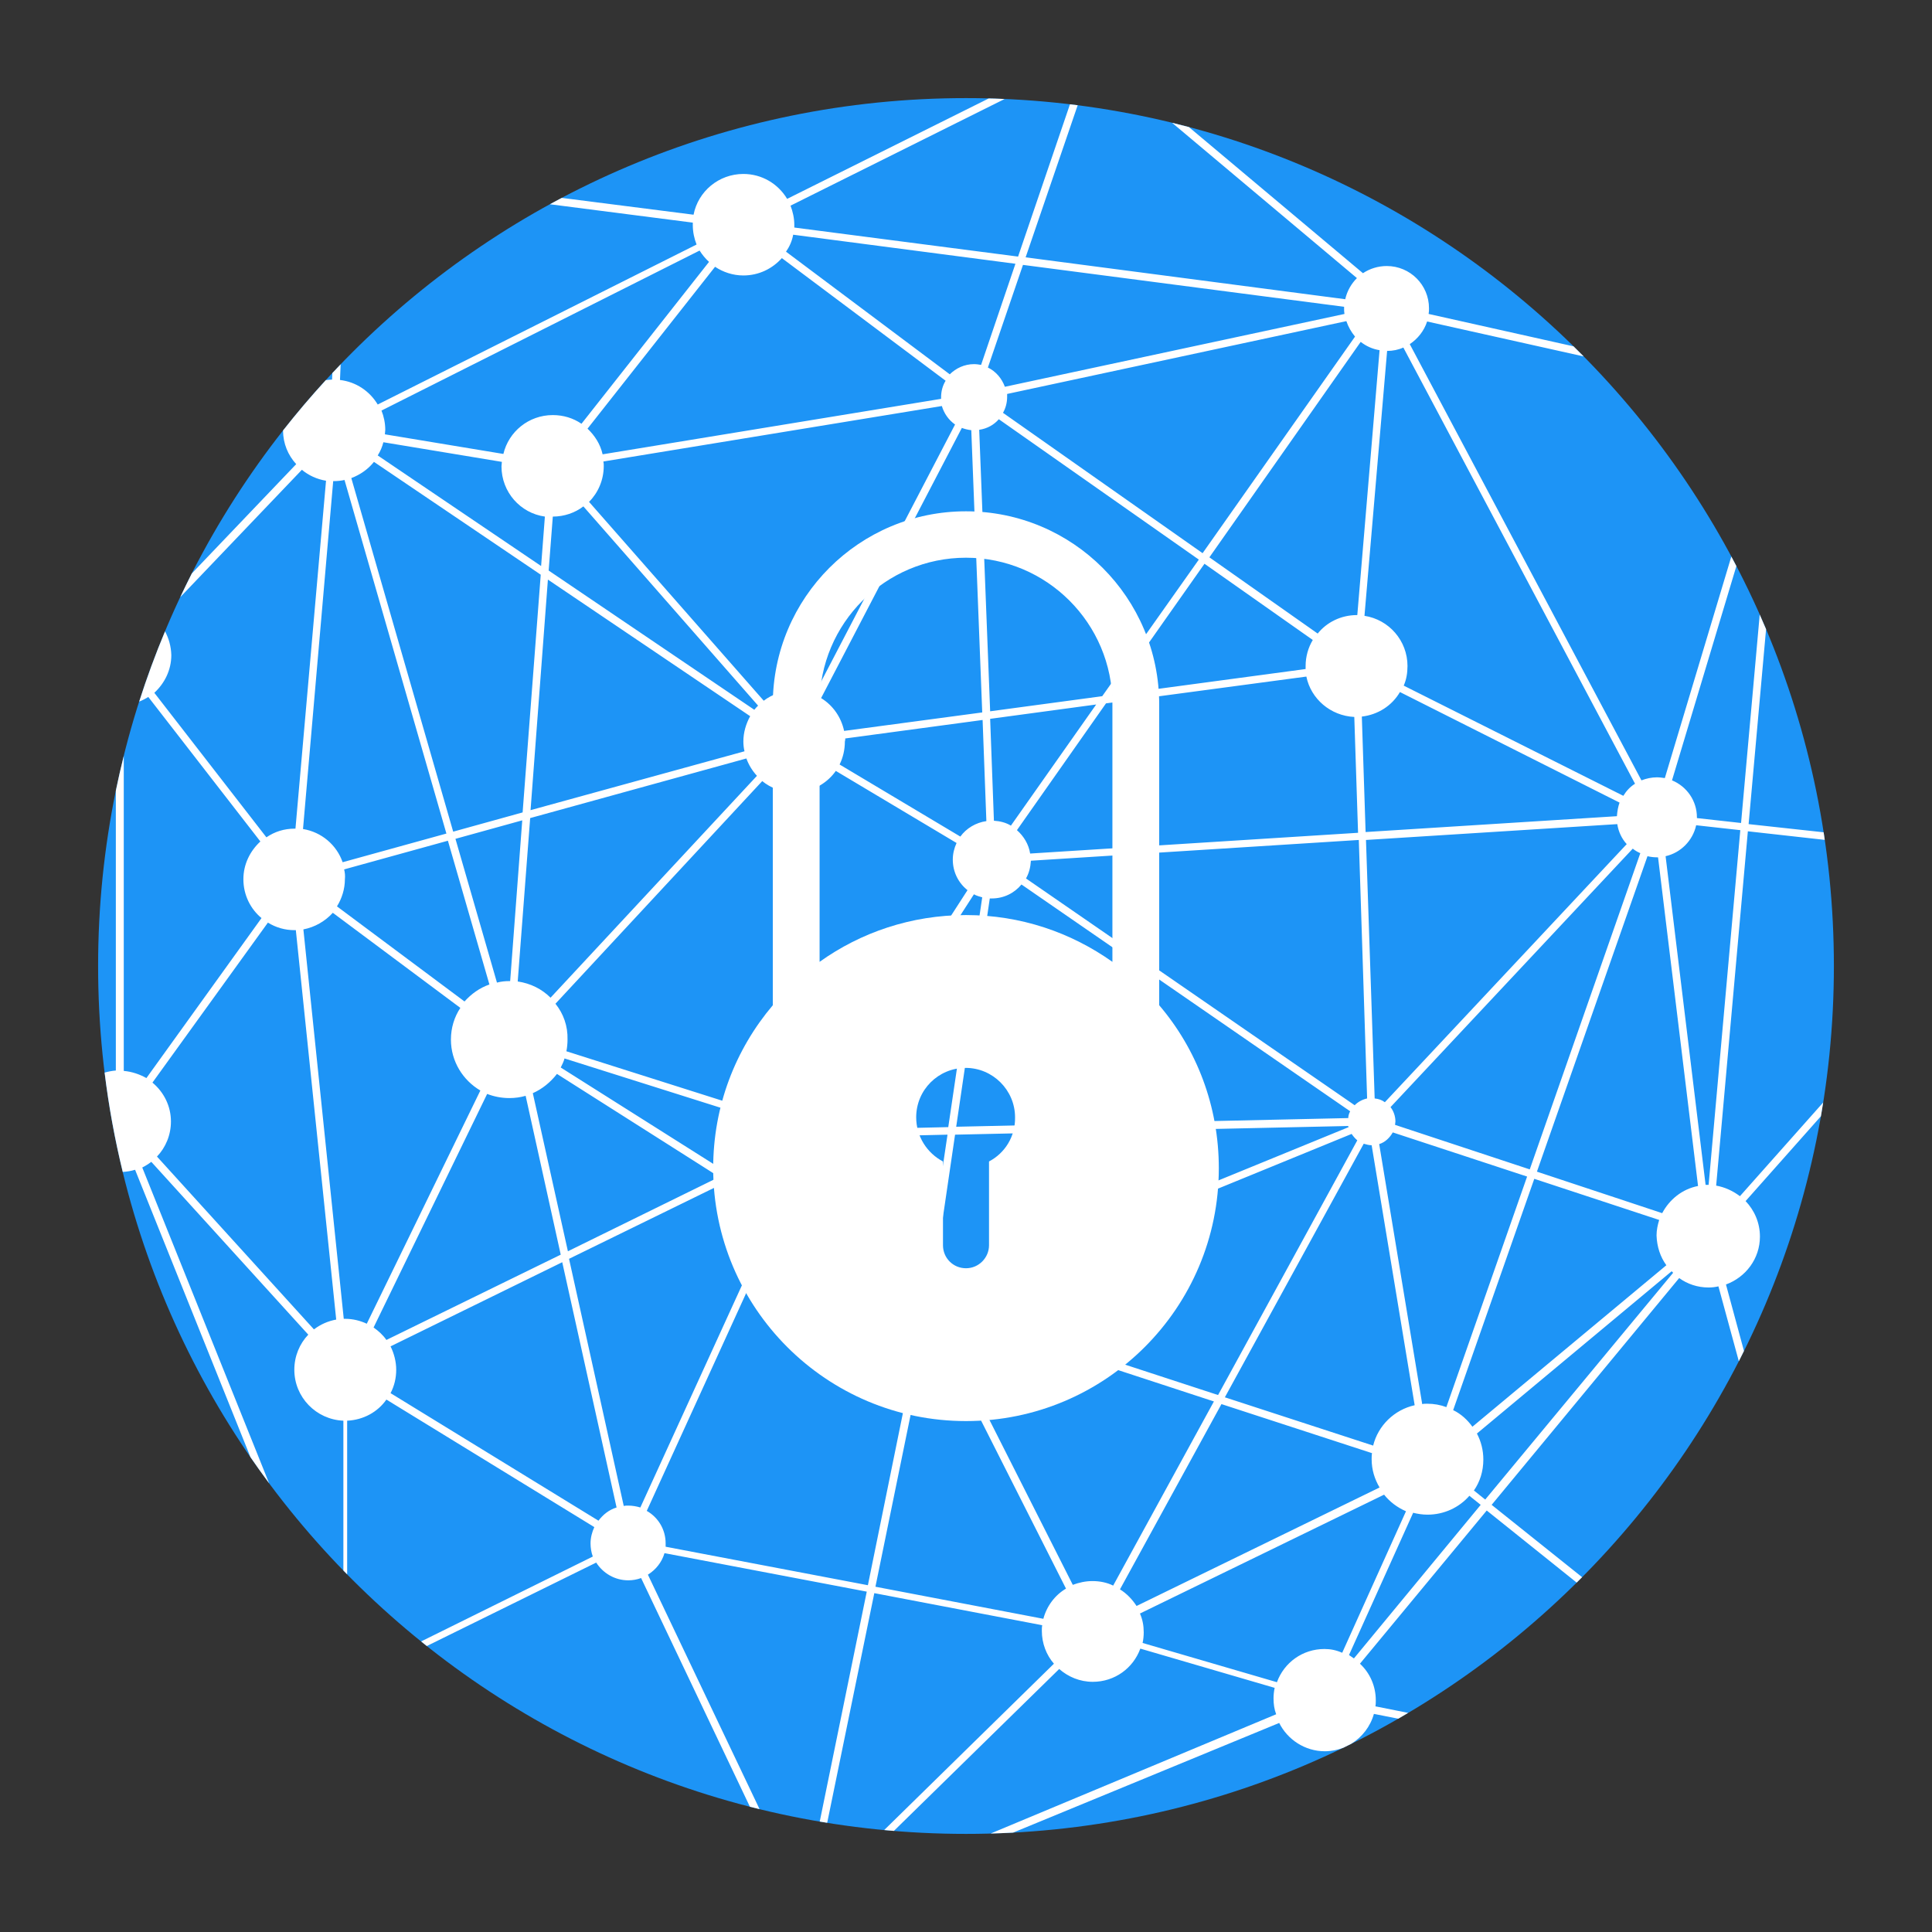 <?xml version="1.0" encoding="UTF-8" standalone="no"?>
<!-- Generator: Adobe Illustrator 18.0.0, SVG Export Plug-In . SVG Version: 6.00 Build 0)  -->

<svg
   xmlns:dc="http://purl.org/dc/elements/1.1/"
   xmlns:cc="http://creativecommons.org/ns#"
   xmlns:rdf="http://www.w3.org/1999/02/22-rdf-syntax-ns#"
   xmlns:svg="http://www.w3.org/2000/svg"
   xmlns="http://www.w3.org/2000/svg"
   xmlns:sodipodi="http://sodipodi.sourceforge.net/DTD/sodipodi-0.dtd"
   xmlns:inkscape="http://www.inkscape.org/namespaces/inkscape"
   version="1.1"
   id="Layer_3"
   x="0px"
   y="0px"
   viewBox="0 0 512 512"
   enable-background="new 0 0 512 512"
   xml:space="preserve"
   sodipodi:docname="vpn.svg"
   inkscape:version="0.92.3 (2405546, 2018-03-11)"><rect x="0" y="0" width="512" height="512" fill="#333333" stroke="none"/><defs
   id="defs55" /><sodipodi:namedview
   pagecolor="#ffffff"
   bordercolor="#666666"
   borderopacity="1"
   objecttolerance="10"
   gridtolerance="10"
   guidetolerance="10"
   inkscape:pageopacity="0"
   inkscape:pageshadow="2"
   inkscape:window-width="1920"
   inkscape:window-height="1003"
   id="namedview53"
   showgrid="false"
   inkscape:zoom="0.97848663"
   inkscape:cx="256"
   inkscape:cy="353.43819"
   inkscape:window-x="0"
   inkscape:window-y="0"
   inkscape:window-maximized="1"
   inkscape:current-layer="layer3" />
<g
   inkscape:groupmode="layer"
   id="layer3"
   inkscape:label="Layer 3"
   style="display:inline"><path
     inkscape:connector-curvature="0"
     style="display:inline;fill:#1d94f6;fill-opacity:1;stroke-width:1"
     d="M 256,26 C 129,26 26,129 26,256 c 0,127 103,230 230,230 127,0 230,-103 230,-230 0,-127 -103,-230 -230,-230 z"
     id="path4"
     sodipodi:nodetypes="sssss" /><path
     style="display:inline;fill:#ffffff;fill-opacity:1;stroke-width:1"
     d="m 262,26.1 -53.4,26.6 c -2.4,-4 -6.7,-6.6 -11.6,-6.6 -6.5,0 -11.999,4.601 -13.199,10.801 l -34.922,-4.455 c -1.053,0.556 -2.107,1.112 -3.15,1.684 L 183.6,59 v 0.699 c 0,1.8 0.4,3.602 1,5.102 l -84.5,42.398 c -2.1,-3.5 -5.7,-6 -10,-6.5 l 0.178,-4.15 c -0.74,0.768 -1.47,1.546 -2.199,2.324 L 88,100.6 c -0.566,0.008 -1.118,0.066 -1.664,0.145 -3.94,4.304 -7.724,8.751 -11.332,13.346 0.022,3.463 1.315,6.531 3.496,8.91 l -27.664,28.969 c -1.053,2.072 -2.067,4.166 -3.059,6.273 L 80,124.5 c 1.8,1.5 4,2.5 6.4,2.9 l -8.1,92.199 h -0.201 c -2.8,0 -5.3,0.801 -7.5,2.301 L 40.9,183.6 c 2.7,-2.5 4.5,-6 4.5,-10 -0.065,-2.323 -0.677,-4.433 -1.662,-6.285 -2.542,6.076 -4.825,12.286 -6.848,18.613 0.846,-0.338 1.653,-0.75 2.41,-1.229 L 69,223 c -2.7,2.5 -4.5,6 -4.5,10 0,4.2 1.901,7.901 4.801,10.301 l -30.5,42.398 c -1.8,-1 -3.8,-1.698 -6,-1.898 v -83.465 c -0.757,3.045 -1.467,6.11 -2.102,9.201 v 74.162 c -1.006,0.077 -2.011,0.278 -2.971,0.549 1.096,8.944 2.712,17.726 4.805,26.322 1.119,-0.064 2.226,-0.25 3.268,-0.57 l 30.566,76.143 c 1.611,2.343 3.259,4.659 4.953,6.938 L 37.699,309.4 c 0.8,-0.4 1.6,-0.9 2.4,-1.5 l 41.6,45.799 C 79.399,356.099 78,359.4 78,363 c 0,7.3 5.8,13.2 13,13.5 v 39.691 c 0.333,0.342 0.665,0.685 1,1.025 V 376.5 c 4.3,-0.2 8.1,-2.3 10.4,-5.6 L 157.5,404.699 c -0.6,1.3 -1,2.801 -1,4.301 0,1.2 0.2,2.4 0.6,3.5 l -45.498,22.496 c 0.502,0.406 1.004,0.813 1.51,1.215 L 158,414.1 c 1.8,2.8 4.9,4.701 8.5,4.701 1.2,0 2.3,-0.202 3.4,-0.602 l 28.834,60.609 c 0.847,0.217 1.7,0.415 2.551,0.623 l -29.586,-62.131 c 2.1,-1.3 3.7,-3.301 4.4,-5.701 l 53.6,10.201 -12.459,60.928 c 0.657,0.112 1.315,0.222 1.975,0.328 l 12.484,-60.857 44.5,8.5 c -0.1,0.5 -0.1,1 -0.1,1.5 0,3.3 1.201,6.401 3.201,8.701 l -44.975,44.076 c 0.82,0.077 1.64,0.151 2.463,0.219 0.037,3.3e-4 0.074,0.004 0.111,0.004 l 43.799,-42.898 c 2.4,2.1 5.5,3.398 8.9,3.398 5.8,0 10.7,-3.599 12.6,-8.799 l 35.602,10.4 c -0.2,0.9 -0.301,1.899 -0.301,2.799 0,1.5 0.199,2.901 0.699,4.201 l -75.666,31.602 c 1.99,-0.056 3.974,-0.136 5.951,-0.242 L 339,456.6 c 2.2,4.4 6.8,7.5 12.1,7.5 1.737,0 3.391,-0.339 4.914,-0.939 0.689,-0.333 1.37,-0.681 2.055,-1.021 2.9,-1.766 5.091,-4.589 6.031,-7.939 l 6.455,1.273 c 0.878,-0.505 1.743,-1.029 2.613,-1.545 L 364.5,452.199 c 0.1,-0.5 0.1,-1.1 0.1,-1.6 0,-3.8 -1.599,-7.299 -4.199,-9.699 L 394,400.301 l 23.832,19.1 c 0.481,-0.477 0.961,-0.955 1.438,-1.436 L 395.301,398.801 445,338.699 c 2.2,1.6 4.901,2.5 7.801,2.5 0.9,0 1.7,-0.099 2.6,-0.299 l 5.408,19.846 c 0.464,-0.905 0.907,-1.822 1.359,-2.734 l -4.768,-17.611 c 5.2,-1.9 9,-6.801 9,-12.701 0,-3.7 -1.501,-6.998 -3.801,-9.398 l 19.955,-22.482 c 0.212,-1.212 0.411,-2.428 0.604,-3.646 L 461.1,317 c -2,-1.5 -4.099,-2.401 -6.299,-2.801 l 8.398,-93.898 20.373,2.273 c -0.098,-0.669 -0.188,-1.341 -0.291,-2.008 l -19.881,-2.166 4.625,-51.66 c -0.546,-1.295 -1.113,-2.579 -1.682,-3.861 l -4.943,55.221 -11.701,-1.299 v -0.201 c 0,-4.4 -2.7,-8.199 -6.6,-9.799 l 17.057,-56.781 c -0.44,-0.846 -0.886,-1.689 -1.336,-2.529 l -17.621,58.709 c -0.7,-0.1 -1.4,-0.199 -2.1,-0.199 -1.4,0 -2.8,0.301 -4.1,0.801 L 373.6,91.199 c 2.1,-1.4 3.8,-3.5 4.6,-6 l 41.48,9.256 c -0.888,-0.9 -1.786,-1.79 -2.689,-2.676 l -38.391,-8.58 c 0.1,-0.5 0.1,-1 0.1,-1.5 C 378.699,75.499 373.7,70.5 367.5,70.5 c -2.3,0 -4.501,0.7 -6.301,1.9 l -46.127,-38.725 c -1.478,-0.392 -2.962,-0.766 -4.451,-1.129 l 48.979,41.152 c -1.5,1.5 -2.6,3.402 -3.1,5.602 L 271.801,68.199 285.596,27.891 c -0.681,-0.088 -1.366,-0.161 -2.049,-0.242 L 269.801,68 210.5,60.301 v -0.701 c 0,-1.8 -0.4,-3.5 -1,-5.1 l 56.725,-28.262 c -0.895,-0.039 -1.79,-0.075 -2.688,-0.104 -0.517,-0.016 -1.037,-0.035 -1.537,-0.035 z m -51.801,36.1 58.9,7.701 L 260,96.699 c -0.6,-0.1 -1.2,-0.199 -1.9,-0.199 -2.5,0 -4.8,1.099 -6.4,2.699 l -43.398,-32.5 c 0.9,-1.3 1.598,-2.8 1.898,-4.5 z m -24.799,4.201 c 0.7,1.1 1.5,2.1 2.5,3 L 154.1,112.301 C 151.9,110.801 149.3,110 146.5,110 c -6.4,0 -11.7,4.401 -13.1,10.301 L 102,115.1 c 0,-0.4 0.1,-0.799 0.1,-1.199 0,-1.8 -0.4,-3.6 -1,-5.1 z m 21.799,2 43.4,32.5 c -0.8,1.3 -1.199,2.8 -1.199,4.4 v 0.398 l -89.701,14.701 c -0.6,-2.7 -2.1,-5.001 -4,-6.801 L 189.5,70.699 c 2.1,1.4 4.7,2.301 7.5,2.301 4.1,0 7.699,-1.8 10.199,-4.6 z m 63.9,1.799 85.1,11.102 v 0.5 c 0,0.5 0.002,0.898 0.102,1.398 l -90,19.301 c -0.8,-2.2 -2.4,-4.1 -4.5,-5.1 z m 85.701,14.9 c 0.5,1.5 1.299,2.9 2.299,4.1 l -40.4,57.4 -52.898,-37.199 c 0.7,-1.2 1.1,-2.701 1.1,-4.201 v -0.799 z m 3.799,5.5 c 1.4,1.1 3.1,1.901 5,2.201 L 359.699,163 h -0.1 c -4.2,0 -8,1.9 -10.4,4.9 L 320.5,147.699 Z m 11.301,1.5 61.4,115.6 c -1.3,0.8 -2.302,1.901 -3.102,3.201 L 372,181.699 c 0.7,-1.6 1,-3.299 1,-5.199 0,-6.7 -4.9,-12.301 -11.4,-13.301 l 6,-70.199 c 1.5,0 3.001,-0.3 4.301,-0.9 z M 249.6,107.6 c 0.6,2 1.8,3.7 3.5,4.9 l -37.299,71.6 C 214.201,183.4 212.4,183 210.5,183 c -3,0 -5.9,0.999 -8.1,2.699 L 156.1,133 c 2.4,-2.4 3.9,-5.8 3.9,-9.5 0,-0.4 3.9e-4,-0.799 -0.1,-1.199 z m 15.1,3.5 53,37.201 -25.6,36.199 -29.699,4 L 259.5,113.9 c 2.1,-0.3 3.899,-1.301 5.199,-2.801 z m -9.799,2.301 c 0.8,0.3 1.6,0.5 2.5,0.6 l 2.9,74.801 -36.602,4.898 c -0.8,-3.7 -3,-6.799 -6.1,-8.699 z M 101.6,117.199 133,122.4 c 0,0.4 -0.1,0.799 -0.1,1.199 0,6.8 5,12.401 11.5,13.301 l -1,13.1 -43.301,-29.301 c 0.7,-1.1 1.2,-2.3 1.5,-3.5 z m -2.5,5.201 44.201,29.9 -4.801,63 -18.4,5.1 -27,-93.701 c 2.4,-0.9 4.5,-2.399 6,-4.299 z m -7.799,4.799 27,93.701 L 90.801,228.5 c -1.6,-4.6 -5.6,-8.001 -10.5,-8.801 l 8,-92.199 H 88.5 c 0.9,0 1.901,-0.101 2.801,-0.301 z m 63.299,7 L 200.9,187 c -0.3,0.3 -0.7,0.7 -1,1.1 l -54.5,-36.9 1.1,-14.299 c 3,0 5.9,-1.001 8.1,-2.701 z m 164.6,15.201 28.701,20.199 C 346.7,171.6 346,174 346,176.5 v 0.801 l -51.301,6.898 z m -174,4.199 53.602,36.201 c -1.1,2 -1.801,4.299 -1.801,6.699 0,0.9 0.101,1.8 0.301,2.6 l -56.701,15.6 z m 201,25.701 c 1.2,5.9 6.401,10.399 12.701,10.699 l 1,30.699 -86.9,5.5 c -0.4,-2.5 -1.7,-4.599 -3.5,-6.199 l 23.6,-33.6 z M 371,183.4 l 58.199,29.299 c -0.4,1.1 -0.599,2.302 -0.699,3.602 l -66.6,4.199 -1,-30.6 c 4.3,-0.5 8,-2.9 10.1,-6.5 z m -80.5,3.299 -22.6,32.102 c -1.3,-0.8 -2.9,-1.201 -4.5,-1.301 l -1,-27 z m -30.1,4.102 1,26.799 c -2.8,0.4 -5.3,1.9 -6.9,4.1 l -32,-19.1 c 0.9,-1.8 1.4,-3.9 1.4,-6.1 0.1,-0.3 0.1,-0.501 0.1,-0.801 z M 197.801,201 c 0.6,1.7 1.599,3.3 2.799,4.6 l -54.699,58.801 c -2.3,-2.3 -5.301,-3.801 -8.701,-4.301 L 140.5,216.801 Z m 23.699,3.301 32,19.1 c -0.6,1.3 -1,2.8 -1,4.4 0,3.3 1.5,6.2 3.9,8.1 l -34,52.699 c -1.8,-1 -3.901,-1.6 -6.201,-1.6 l -4,-77.1 c 3.8,-0.5 7.201,-2.6 9.301,-5.6 z M 202,207 c 2.2,1.8 5.1,2.9 8.1,3 l 4.1,77.1 c -4.9,0.6 -8.999,3.9 -10.799,8.4 l -53.301,-16.9 c 0.2,-1 0.301,-2.1 0.301,-3.1 0.1,-3.6 -1.101,-6.9 -3.201,-9.5 z M 138.4,217.4 135.199,260 H 135 c -1.1,0 -2.201,0.1 -3.301,0.4 l -11,-38.1 z m 290.199,1 c 0.3,2 1.2,3.899 2.5,5.299 L 367,292.1 c -0.8,-0.6 -1.699,-0.9 -2.699,-1 L 362,222.6 Z M 449.5,218.699 461.199,220 452.801,314 H 452.6 452 l -10.6,-87.1 c 4,-0.9 7.2,-4.101 8.1,-8.201 z m -89.4,3.9 2.201,68.5 c -1.3,0.3 -2.401,0.901 -3.301,1.801 l -87.1,-60.1 c 0.8,-1.4 1.199,-3.001 1.299,-4.701 z m -241.4,0.201 11,38.1 c -2.6,0.9 -4.8,2.5 -6.6,4.5 L 89.301,240.199 c 1.3,-2.1 2.1,-4.599 2.1,-7.199 0.1,-0.9 -0.001,-1.8 -0.201,-2.6 z m 314,2.1 c 0.6,0.5 1.3,0.899 2,1.199 l -29.299,83.801 -35.701,-11.801 c 0,-0.3 0.102,-0.6 0.102,-0.9 0,-1.4 -0.501,-2.799 -1.301,-3.799 z m 3.9,2 c 0.8,0.2 1.7,0.299 2.5,0.299 h 0.301 L 450,314.301 c -4.2,0.8 -7.6,3.599 -9.5,7.199 l -33.199,-11 z m -165.9,7.5 87.102,60.1 c -0.3,0.6 -0.5,1.201 -0.5,1.801 l -103.9,2.299 8.9,-60.5 h 0.5 c 3.2,0 5.998,-1.399 7.898,-3.699 z M 258.1,237 c 0.7,0.4 1.501,0.601 2.201,0.801 l -9,60.898 -21.9,0.5 c -0.4,-3.9 -2.401,-7.2 -5.301,-9.5 z M 88.199,241.9 122,267.1 c -1.6,2.4 -2.5,5.3 -2.5,8.4 0,5.8 3.201,10.8 7.801,13.5 L 97.199,350.801 C 95.499,350.001 93.5,349.5 91.5,349.5 H 91.1 L 80.4,246.301 c 3.1,-0.6 5.799,-2.2 7.799,-4.4 z M 71,244.5 c 2.1,1.3 4.5,2 7,2 h 0.4 l 10.699,103.199 c -2.2,0.4 -4.2,1.302 -5.9,2.602 L 41.6,306.5 c 2.3,-2.4 3.701,-5.701 3.701,-9.301 0,-4.1 -1.9,-7.799 -4.9,-10.299 z m 78.6,36 53.201,16.801 c -0.2,1 -0.4,2 -0.4,3.1 0,1.8 0.4,3.5 1,5 l -10.801,5.299 -44,-27.799 c 0.4,-0.8 0.8,-1.6 1,-2.4 z m -2,4.1 43,27.301 -40.1,19.699 -9.301,-41.9 c 2.5,-1.1 4.7,-2.9 6.4,-5.1 z m -18.5,5.301 c 1.8,0.7 3.8,1.1 5.9,1.1 1.5,0 2.901,-0.2 4.301,-0.6 l 9.299,42.1 -46.199,22.6 c -0.9,-1.3 -2.1,-2.399 -3.4,-3.299 z m 228.201,8.5 c 0,0.1 -3.9e-4,0.199 0.1,0.299 l -102.6,42 c -1.4,-2.6 -3.801,-4.599 -6.801,-5.299 l 5.1,-34.701 z m 11.799,1.699 35.6,11.701 -21.398,61.1 c -1.6,-0.6 -3.302,-0.9 -5.102,-0.9 -0.4,0 -0.899,-3.9e-4 -1.299,0.1 L 365.5,303.199 c 1.6,-0.5 2.8,-1.7 3.6,-3.1 z M 358.199,300.5 c 0.4,0.6 0.9,1.199 1.5,1.699 l -36.898,67.5 -67,-21.898 c 0.2,-0.7 0.299,-1.501 0.299,-2.301 -0.1,-1.1 -0.3,-2.1 -0.5,-3 z M 251.1,300.699 246,335 h -0.5 c -1.8,0 -3.4,0.399 -4.9,1.199 l -16.4,-25 c 3,-2.3 5.001,-5.9 5.301,-10 z m 110.301,2.4 c 0.7,0.2 1.4,0.4 2.1,0.4 l 11.4,68.9 c -5.4,1.2 -9.7,5.399 -11,10.699 l -39.301,-12.799 z m -157,4.201 c 1.2,2.1 3,3.8 5.1,5 l -3.199,7.1 L 194.699,312 Z m 18.1,5 16.4,25 c -0.6,0.5 -1.201,1.099 -1.701,1.799 L 208,320.5 l 3.301,-7.301 c 1.5,0.5 2.999,0.801 4.699,0.801 2.4,0 4.6,-0.599 6.5,-1.699 z m 184.1,0.1 33.1,10.9 c -0.4,1.3 -0.699,2.7 -0.699,4.1 0.1,3 1,5.7 2.6,7.9 l -51.4,42.799 c -1.3,-1.8 -3,-3.4 -5.1,-4.4 z M 192.5,313.199 205.4,321.4 169.699,399.5 c -1,-0.3 -2.099,-0.5 -3.199,-0.5 -0.4,0 -0.799,-3.9e-4 -1.199,0.1 l -14.5,-65.5 z m 14.5,9.201 29,18.4 c -0.7,1.4 -1.1,2.999 -1.1,4.699 0,5 3.499,9.199 8.199,10.199 L 230,420.1 176.4,409.9 V 409 c 0,-3.7 -2,-6.9 -5,-8.6 z M 149,334.5 l 14.4,65 c -2,0.6 -3.601,1.9 -4.801,3.5 L 103.5,369.199 c 1,-1.9 1.5,-3.999 1.5,-6.199 0,-2.2 -0.6,-4.399 -1.5,-6.199 z m 294,2.4 0.4,0.4 -49.801,60.1 -3,-2.4 c 1.6,-2.3 2.5,-5.099 2.5,-8.199 0,-2.5 -0.599,-4.8 -1.699,-6.9 z M 255.1,349.6 321.699,371.4 295,420.199 c -1.6,-0.8 -3.5,-1.199 -5.5,-1.199 -1.8,0 -3.599,0.4 -5.199,1 l -33.201,-65.699 c 1.8,-1.1 3.2,-2.701 4,-4.701 z m -5.799,5.701 L 282.5,421 c -2.9,1.7 -5.1,4.6 -6,8 L 232,420.5 245.199,356 H 245.5 c 1.3,0 2.601,-0.299 3.801,-0.699 z m 74.398,16.799 39.9,13 c -0.1,0.5 -0.1,1.1 -0.1,1.6 0,2.8 0.8,5.3 2.1,7.5 l -64.4,31.4 c -1.1,-1.7 -2.598,-3.3 -4.398,-4.4 z m 43.102,24 c 1.5,1.9 3.499,3.4 5.799,4.4 L 355.699,438 c -1.6,-0.7 -3.099,-1 -4.699,-1 -5.8,0 -10.7,3.601 -12.6,8.801 l -35.6,-10.4 c 0.2,-0.9 0.299,-1.901 0.299,-2.801 0,-1.8 -0.3,-3.4 -1,-5 z m 22.6,0.301 3,2.4 L 358.801,439.5 c -0.4,-0.3 -0.901,-0.6 -1.301,-0.9 l 17,-37.699 c 1.2,0.3 2.501,0.5 3.801,0.5 4.4,0 8.4,-1.9 11.1,-5 z"
     id="path888"
     inkscape:connector-curvature="0" /></g><g
   inkscape:groupmode="layer"
   id="layer4"
   inkscape:label="Layer 4"
   style="display:inline" /><g
   id="g44">
	<g
   id="g35">
		<g
   opacity="0.4"
   enable-background="new    "
   id="g11">
			
				<radialGradient
   id="SVGID_1_"
   cx="1.012"
   cy="515"
   r="118.861"
   gradientTransform="matrix(2 0 0 -2 254 1286)"
   gradientUnits="userSpaceOnUse">
				<stop
   offset="0"
   style="stop-color:#010101"
   id="stop2" />
				<stop
   offset="0.859"
   style="stop-color:#010101;stop-opacity:0.141"
   id="stop4" />
				<stop
   offset="1"
   style="stop-color:#010101;stop-opacity:0"
   id="stop6" />
			</radialGradient>
			
		</g>
		<g
   opacity="0.4"
   enable-background="new    "
   id="g22">
			
				<radialGradient
   id="SVGID_2_"
   cx="2.029"
   cy="516.068"
   r="133.155"
   gradientTransform="matrix(1.414 -1.415 -0.979 -0.978 758.388 763.747)"
   gradientUnits="userSpaceOnUse">
				<stop
   offset="0"
   style="stop-color:#010101"
   id="stop13" />
				<stop
   offset="0.859"
   style="stop-color:#010101;stop-opacity:0.141"
   id="stop15" />
				<stop
   offset="1"
   style="stop-color:#010101;stop-opacity:0"
   id="stop17" />
			</radialGradient>
			
		</g>
		<g
   opacity="0.4"
   enable-background="new    "
   id="g33">
			
				<radialGradient
   id="SVGID_3_"
   cx="3.442"
   cy="513.973"
   r="133.178"
   gradientTransform="matrix(-1.414 -1.415 0.979 -0.978 -242.388 763.747)"
   gradientUnits="userSpaceOnUse">
				<stop
   offset="0"
   style="stop-color:#010101"
   id="stop24" />
				<stop
   offset="0.859"
   style="stop-color:#010101;stop-opacity:0.141"
   id="stop26" />
				<stop
   offset="1"
   style="stop-color:#010101;stop-opacity:0"
   id="stop28" />
			</radialGradient>
			
		</g>
	</g>
	<radialGradient
   id="SVGID_4_"
   cx="295"
   cy="204"
   r="267.002"
   gradientUnits="userSpaceOnUse">
		<stop
   offset="0"
   style="stop-color:#1ACDFB"
   id="stop37" />
		<stop
   offset="1"
   style="stop-color:#1F77F3"
   id="stop39" />
	</radialGradient>
	
</g>
<g
   id="g48">
	
</g>

<g
   inkscape:groupmode="layer"
   id="layer2"
   inkscape:label="Layer 2"
   style="display:inline" /><g
   inkscape:groupmode="layer"
   id="layer1"
   inkscape:label="Layer 1"
   style="display:inline"><path
     style="fill:#ffffff"
     d="m 307.2,266.4 v -79.7 c 0,-28.3 -22.9,-51.2 -51.2,-51.2 -28.3,0 -51.2,22.9 -51.2,51.2 v 79.7 c -9.9,11.7 -15.8,26.7 -15.8,43.2 0,37 30,67 67,67 37,0 67,-30 67,-67 0,-16.5 -5.9,-31.6 -15.8,-43.2 z m -45.1,41.4 V 330 c 0,3.3 -2.7,6.1 -6.1,6.1 -3.4,0 -6.1,-2.7 -6.1,-6.1 v -22.2 c -4.2,-2.2 -7.1,-6.6 -7.1,-11.7 0,-7.3 5.9,-13.1 13.1,-13.1 7.2,0 13.1,5.9 13.1,13.1 0.1,5.1 -2.7,9.5 -6.9,11.7 z m 32.7,-52.9 c -11,-7.8 -24.3,-12.4 -38.8,-12.4 -14.5,0 -27.9,4.6 -38.8,12.4 v -68.3 c 0,-21.4 17.4,-38.8 38.8,-38.8 21.4,0 38.8,17.4 38.8,38.8 z"
     id="path50"
     inkscape:connector-curvature="0" /></g></svg>